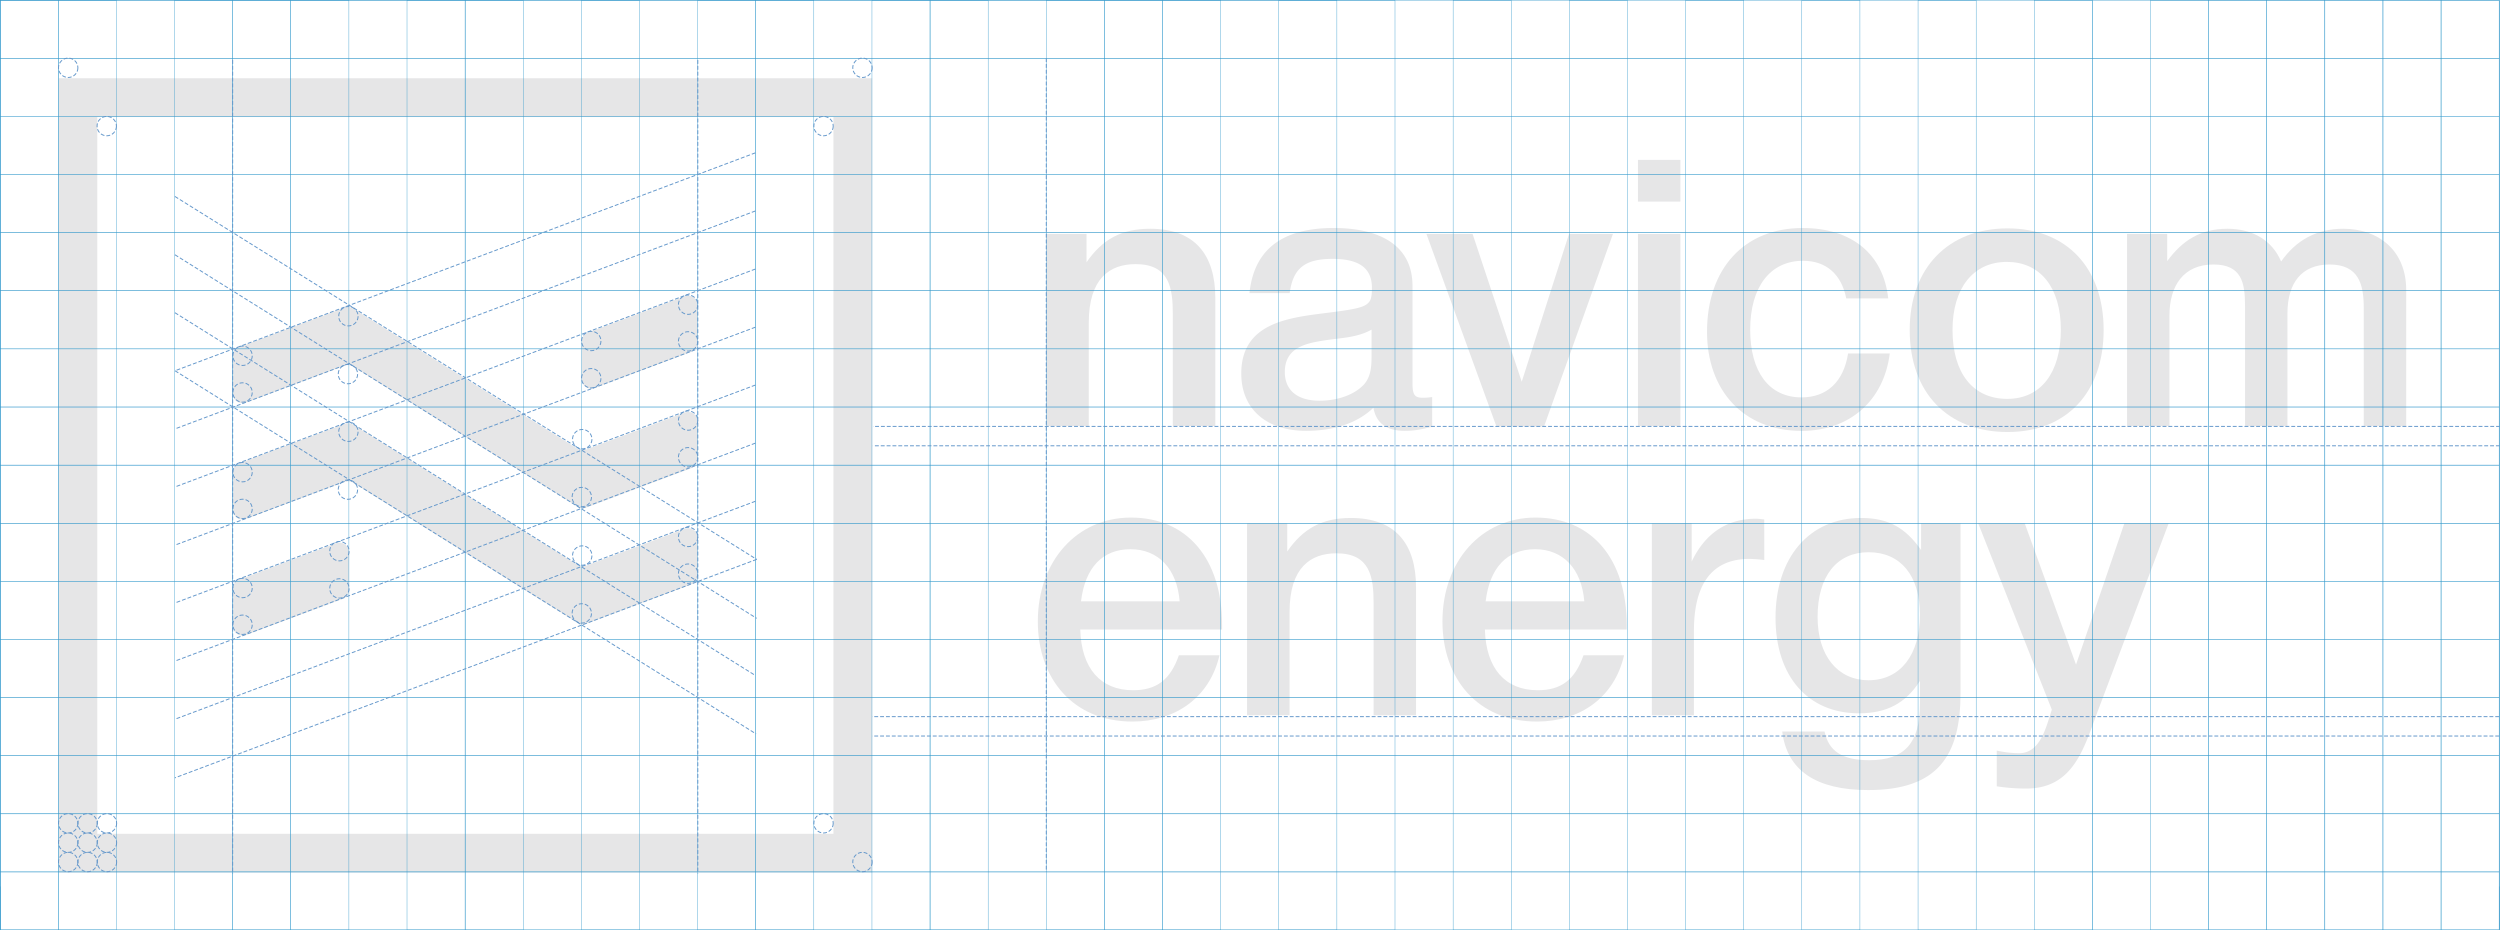 <svg xmlns="http://www.w3.org/2000/svg" viewBox="0 0 1281.6 476.89"><defs><style>.cls-1{fill:#e6e6e7;}.cls-2,.cls-3,.cls-4{fill:none;stroke-miterlimit:10;}.cls-2{stroke:#3298cb;stroke-width:0.2px;}.cls-3,.cls-4{stroke:#6598cb;stroke-width:0.5px;}.cls-3{stroke-dasharray:2 1;}.cls-4{stroke-dasharray:2.08 1.04;}</style></defs><title>LOGO</title><g id="Слой_2" data-name="Слой 2"><g id="Слой_1-2" data-name="Слой 1"><path class="cls-1" d="M557,134.44c8.21-11.83,17.94-17.17,32.63-17.17,22.71,0,33.39,13.17,33.39,35.49v65.64H601.23V161.16c0-13.55-1.72-25.76-19.08-25.76-13.17,0-24,7.25-24,30v53H536.35V119.94H557Z"/><path class="cls-1" d="M729.26,203.9c-4,0-5.15-1.53-5.15-7.25v-50c0-21.18-17.17-29.77-40.45-29.77-24,0-40.65,9.16-43.13,33.39h20.61c1.72-12.79,7.82-17.56,21.94-17.56,13.74,0,20.23,4.77,20.23,14.88,0,3.63-.38,5.92-1.34,7.06-2.1,2.86-6.49,3.82-21.56,5.72-19.65,2.48-44.08,5-44.08,31.1,0,18.13,12.79,29.39,33.2,29.39,13,0,25.57-3.24,34.54-11.83,1.53,8.59,7.63,11.83,16,11.83,4.2,0,7.25-.38,14.12-2.1V203.52A27.39,27.39,0,0,1,729.26,203.9Zm-30.53-6.3c-5,5-13.36,7.82-22.33,7.82-11.26,0-17.75-5.34-17.75-14.69,0-13,11.45-14.88,21.56-16.41,7.82-1.14,15.84-1.34,22.9-5.34v11.64C703.12,186.54,703.31,193,698.73,197.61Z"/><polygon class="cls-1" points="754.91 119.94 780.1 195.7 804.34 119.94 826.85 119.94 791.55 218.6 767.12 218.6 731.25 119.94 754.91 119.94"/><rect class="cls-1" x="839.68" y="81.97" width="21.75" height="21.37"/><rect class="cls-1" x="839.68" y="119.94" width="21.75" height="98.47"/><path class="cls-1" d="M923.56,220.89c-30,0-48.47-21-48.47-50.76,0-32.44,19.08-53.24,49-53.24,25.19,0,41.41,13.36,43.89,36.07H946.46c-2.48-12.4-10.31-19.27-22.14-19.27-16.79,0-27.1,13.36-27.1,35.3,0,21.75,9.73,34.73,26.33,34.73,13,0,21.56-8,23.85-22.52h21.37C965.73,205.43,948.18,220.89,923.56,220.89Z"/><path class="cls-1" d="M1029.18,117.08c-30.53,0-50.19,20.42-50.19,52.1,0,32.06,19.46,52.29,50.19,52.29,30.15,0,49.23-20.23,49.23-52.29C1078.42,137.31,1059.34,117.08,1029.18,117.08Zm-.19,87.4c-17.56,0-28.05-13.17-28.05-35.3,0-21.56,10.69-34.92,27.86-34.92s27.67,13.17,27.67,34.73C1056.47,191.12,1046.17,204.48,1029,204.48Z"/><path class="cls-1" d="M1111,133.87c7.82-10.69,17.17-16.6,30.91-16.6,12.79,0,22.9,5.92,27.48,16.79,7.63-10.88,18.13-16.79,31.87-16.79,17.94,0,32.25,11.07,32.25,31.3v69.84h-21.75V157.92c0-12-2.48-22.33-17.56-22.33-14.31,0-21.56,9.54-21.56,25v57.82h-21.75V156.77c0-11.83-1.72-21.18-16.22-21.18-15.27,0-22.52,10.88-22.52,26.14v56.67h-21.75V119.94H1111Z"/><path class="cls-1" d="M626.49,320.48c0-34-17.94-55.15-46.75-55.15-27.67,0-47.71,22.33-47.71,53.24,0,29.39,18.13,51.33,48.47,51.33,22.14,0,39.69-12.4,44.65-34h-20.8c-4.39,12.59-11.45,17.94-23.47,17.94-16.79,0-26.52-11.26-27.1-31.1h72.7Zm-72.32-12.21c2.1-17.36,11.07-26.72,25.38-26.72s23.85,10.11,25.19,26.72Z"/><path class="cls-1" d="M659.89,282.7c8.21-11.83,17.94-17.17,32.63-17.17,22.71,0,33.39,13.17,33.39,35.49v65.64H704.17V309.41c0-13.55-1.72-25.76-19.08-25.76-13.17,0-24,7.25-24,30v53H639.29V268.2h20.61Z"/><path class="cls-1" d="M833.92,320.48c0-34-17.94-55.15-46.75-55.15-27.67,0-47.71,22.33-47.71,53.24,0,29.39,18.13,51.33,48.47,51.33,22.14,0,39.69-12.4,44.65-34h-20.8c-4.39,12.59-11.45,17.94-23.47,17.94-16.79,0-26.52-11.26-27.1-31.1h72.7Zm-72.32-12.21c2.1-17.36,11.07-26.72,25.38-26.72s23.85,10.11,25.19,26.72Z"/><path class="cls-1" d="M904.44,287.09a71.72,71.72,0,0,0-7.63-.57c-21.56,0-28.43,16.22-28.43,36.83v43.32H846.81V268.2h20.42v19.65c6.49-13.55,17.17-21.94,33-21.94,1.34,0,2.1.19,4.2.38Z"/><path class="cls-1" d="M984.82,268.2v13.74c-7.82-11.07-16.41-16.41-30.72-16.41-26.52,0-43.89,20.23-43.89,51.14,0,30,16.6,49,42.74,49,14.12,0,23.85-5,31.3-16.6v11.64c0,20.23-7.82,29-26,29-13.74,0-20.8-4.58-22.9-14.69H913.64c2.48,20,17.37,30,44.08,30,35.49,0,47.33-17.36,47.33-49.81v-87Zm-26.91,80.53c-15.84,0-26.14-12.59-26.14-32.44,0-20.8,9.73-33.2,26.14-33.2s26.33,12,26.33,32.06C984.25,335.75,974.13,348.72,957.91,348.72Z"/><path class="cls-1" d="M1075.32,364.75c-7.06,18.89-12.4,39.5-36.64,39.5a101.66,101.66,0,0,1-15.07-1.15V384.79a55.54,55.54,0,0,0,11.45,1.34c11.07,0,13.93-13.74,16.79-22.33l-37.78-95.6h23.85l26.33,72.51,24.81-72.51h22.71Z"/><path class="cls-1" d="M30,40.12V447.28h417.1V40.12ZM427.25,427.44H49.87V60H427.25Z"/><path class="cls-1" d="M298.15,175.2v19a5,5,0,0,0,6.81,4.72l49.51-18.57a5,5,0,0,0,3.27-4.72v-19a5,5,0,0,0-6.81-4.72l-49.51,18.57A5,5,0,0,0,298.15,175.2Z"/><path class="cls-1" d="M172.17,278.54,122.66,297.1a5,5,0,0,0-3.27,4.72v19a5,5,0,0,0,6.81,4.72L175.71,307a5,5,0,0,0,3.27-4.72v-19A5,5,0,0,0,172.17,278.54Z"/><path class="cls-1" d="M300.48,260.21l54-20.24a5,5,0,0,0,3.27-4.72v-19a5,5,0,0,0-6.81-4.72l-50.45,18.92A5,5,0,0,1,296,230l-115-71.84a5,5,0,0,0-4.44-.45l-54,20.24a5,5,0,0,0-3.27,4.72v19a5,5,0,0,0,6.81,4.72l50.45-18.92a5,5,0,0,1,4.44.45l115,71.84A5,5,0,0,0,300.48,260.21Z"/><path class="cls-1" d="M300.48,319.8l54-20.24a5,5,0,0,0,3.27-4.72v-19a5,5,0,0,0-6.81-4.72L300.48,290a5,5,0,0,1-4.44-.45l-115-71.84a5,5,0,0,0-4.44-.45l-54,20.24a5,5,0,0,0-3.27,4.72v19A5,5,0,0,0,126.2,266l50.45-18.92a5,5,0,0,1,4.44.45l115,71.84A5,5,0,0,0,300.48,319.8Z"/><rect class="cls-2" x="119.3" y="-119.05" width="476.64" height="715.03" transform="translate(119.15 596.08) rotate(-90)"/><polyline class="cls-2" points="1281.18 454.44 1281.18 476.79 0.1 476.79 0.1 454.44"/><line class="cls-2" x1="0.1" y1="476.79" x2="1281.18" y2="476.79"/><rect class="cls-2" x="625.74" y="-178.65" width="29.79" height="1281.08" transform="translate(178.75 1102.53) rotate(-90)"/><rect class="cls-2" x="625.74" y="-208.44" width="29.79" height="1281.08" transform="translate(208.54 1072.74) rotate(-90)"/><rect class="cls-2" x="625.74" y="-238.24" width="29.79" height="1281.08" transform="translate(238.34 1042.94) rotate(-90)"/><rect class="cls-2" x="625.74" y="-268.03" width="29.79" height="1281.08" transform="translate(268.13 1013.15) rotate(-90)"/><rect class="cls-2" x="625.74" y="-297.82" width="29.79" height="1281.08" transform="translate(297.92 983.36) rotate(-90)"/><rect class="cls-2" x="625.74" y="-327.62" width="29.79" height="1281.08" transform="translate(327.72 953.57) rotate(-90)"/><rect class="cls-2" x="625.74" y="-357.41" width="29.79" height="1281.08" transform="translate(357.51 923.77) rotate(-90)"/><rect class="cls-2" x="625.74" y="-387.2" width="29.79" height="1281.08" transform="translate(387.3 893.98) rotate(-90)"/><rect class="cls-2" x="625.74" y="-416.99" width="29.79" height="1281.08" transform="translate(417.09 864.19) rotate(-90)"/><rect class="cls-2" x="625.74" y="-446.79" width="29.79" height="1281.08" transform="translate(446.89 834.39) rotate(-90)"/><rect class="cls-2" x="625.74" y="-476.58" width="29.79" height="1281.08" transform="translate(476.68 804.6) rotate(-90)"/><rect class="cls-2" x="625.74" y="-506.37" width="29.79" height="1281.08" transform="translate(506.47 774.81) rotate(-90)"/><rect class="cls-2" x="625.74" y="-536.17" width="29.79" height="1281.08" transform="translate(536.27 745.02) rotate(-90)"/><rect class="cls-2" x="625.74" y="-565.96" width="29.79" height="1281.08" transform="translate(566.06 715.22) rotate(-90)"/><rect class="cls-2" x="625.74" y="-595.75" width="29.79" height="1281.08" transform="translate(595.85 685.43) rotate(-90)"/><rect class="cls-2" x="625.74" y="-625.54" width="29.79" height="1281.08" transform="translate(625.64 655.64) rotate(-90)"/><rect class="cls-2" x="655.54" y="0.15" width="29.79" height="476.64" transform="translate(1340.88 476.94) rotate(180)"/><rect class="cls-2" x="595.96" y="0.15" width="29.79" height="476.64" transform="translate(1221.71 476.94) rotate(180)"/><rect class="cls-2" x="566.16" y="0.15" width="29.79" height="476.64" transform="translate(1162.12 476.94) rotate(180)"/><rect class="cls-2" x="536.37" y="0.15" width="29.79" height="476.64" transform="translate(1102.54 476.94) rotate(180)"/><rect class="cls-2" x="476.79" y="0.15" width="29.79" height="476.64" transform="translate(983.36 476.94) rotate(180)"/><rect class="cls-2" x="446.99" y="0.15" width="29.79" height="476.64" transform="translate(923.78 476.94) rotate(180)"/><rect class="cls-2" x="387.41" y="0.15" width="29.79" height="476.64" transform="translate(804.61 476.94) rotate(180)"/><rect class="cls-2" x="357.61" y="0.15" width="29.79" height="476.64" transform="translate(745.02 476.94) rotate(180)"/><rect class="cls-2" x="298.03" y="0.15" width="29.79" height="476.64" transform="translate(625.85 476.94) rotate(180)"/><rect class="cls-2" x="238.44" y="0.15" width="29.79" height="476.64" transform="translate(506.68 476.94) rotate(180)"/><rect class="cls-2" x="208.65" y="0.15" width="29.79" height="476.64" transform="translate(447.09 476.94) rotate(180)"/><rect class="cls-2" x="149.06" y="0.15" width="29.79" height="476.64" transform="translate(327.92 476.94) rotate(180)"/><rect class="cls-2" x="119.27" y="0.15" width="29.79" height="476.64" transform="translate(268.34 476.94) rotate(180)"/><rect class="cls-2" x="89.48" y="0.15" width="29.79" height="476.64" transform="translate(208.75 476.94) rotate(180)"/><line class="cls-2" x1="1072.64" y1="476.79" x2="1072.64" y2="0.15"/><rect class="cls-2" x="1042.85" y="0.15" width="29.79" height="476.64" transform="translate(2115.49 476.94) rotate(180)"/><rect class="cls-2" x="983.26" y="0.15" width="29.79" height="476.64" transform="translate(1996.32 476.94) rotate(180)"/><rect class="cls-2" x="923.68" y="0.15" width="29.79" height="476.64" transform="translate(1877.15 476.94) rotate(180)"/><rect class="cls-2" x="864.09" y="0.15" width="29.79" height="476.64" transform="translate(1757.98 476.94) rotate(-180)"/><rect class="cls-2" x="804.51" y="0.15" width="29.79" height="476.64" transform="translate(1638.81 476.94) rotate(180)"/><rect class="cls-2" x="744.92" y="0.15" width="29.79" height="476.64" transform="translate(1519.64 476.94) rotate(180)"/><rect class="cls-2" x="29.89" y="0.15" width="29.79" height="476.64" transform="translate(89.58 476.94) rotate(180)"/><rect class="cls-2" x="0.1" y="0.15" width="29.79" height="476.64" transform="translate(29.99 476.94) rotate(180)"/><line class="cls-2" x1="1281.18" y1="476.74" x2="1281.18" y2="0.1"/><rect class="cls-2" x="1251.39" y="0.1" width="29.79" height="476.64" transform="translate(2532.57 476.84) rotate(180)"/><rect class="cls-2" x="1221.6" y="0.1" width="29.79" height="476.64" transform="translate(2472.98 476.84) rotate(180)"/><rect class="cls-2" x="1191.8" y="0.1" width="29.79" height="476.64" transform="translate(2413.4 476.84) rotate(180)"/><rect class="cls-2" x="1162.01" y="0.1" width="29.79" height="476.64" transform="translate(2353.81 476.84) rotate(180)"/><rect class="cls-2" x="1132.22" y="0.1" width="29.79" height="476.64" transform="translate(2294.23 476.84) rotate(180)"/><rect class="cls-2" x="1102.42" y="0.1" width="29.79" height="476.64" transform="translate(2234.64 476.84) rotate(180)"/><line class="cls-3" x1="387.27" y1="137.91" x2="89.72" y2="249.63"/><line class="cls-3" x1="387.27" y1="108.14" x2="89.66" y2="219.89"/><line class="cls-3" x1="387.27" y1="78.34" x2="89.72" y2="190.07"/><line class="cls-3" x1="387.27" y1="167.72" x2="89.66" y2="279.47"/><line class="cls-3" x1="387.27" y1="197.38" x2="89.66" y2="309.12"/><line class="cls-3" x1="387.27" y1="227.16" x2="89.66" y2="338.91"/><line class="cls-3" x1="387.27" y1="256.96" x2="89.66" y2="368.71"/><line class="cls-3" x1="387.91" y1="286.76" x2="89.66" y2="398.75"/><line class="cls-3" x1="89.66" y1="100.71" x2="387.91" y2="286.76"/><line class="cls-3" x1="89.66" y1="130.59" x2="387.91" y2="316.99"/><line class="cls-3" x1="89.66" y1="160.3" x2="387.27" y2="346.3"/><line class="cls-3" x1="89.72" y1="190.07" x2="387.59" y2="376.23"/><line class="cls-3" x1="536.37" y1="29.79" x2="536.37" y2="446.99"/><line class="cls-3" x1="357.72" y1="30.77" x2="357.72" y2="447.97"/><line class="cls-3" x1="119.27" y1="30.77" x2="119.27" y2="447.97"/><circle class="cls-4" cx="124.34" cy="320.27" r="4.97"/><circle class="cls-4" cx="124.34" cy="301.45" r="4.97"/><circle class="cls-4" cx="174" cy="282.56" r="4.97"/><circle class="cls-4" cx="174" cy="301.65" r="4.97"/><circle class="cls-4" cx="124.34" cy="260.88" r="4.97"/><circle class="cls-4" cx="124.34" cy="242.05" r="4.97"/><circle class="cls-4" cx="124.34" cy="201.2" r="4.97"/><circle class="cls-4" cx="124.34" cy="182.38" r="4.97"/><circle class="cls-4" cx="352.75" cy="156.19" r="4.97"/><circle class="cls-4" cx="352.75" cy="175.01" r="4.97"/><circle class="cls-4" cx="303.1" cy="193.9" r="4.97"/><circle class="cls-4" cx="303.1" cy="174.81" r="4.97"/><circle class="cls-4" cx="352.75" cy="215.59" r="4.97"/><circle class="cls-4" cx="352.75" cy="234.41" r="4.97"/><circle class="cls-4" cx="352.75" cy="275.26" r="4.97"/><circle class="cls-4" cx="352.75" cy="294.08" r="4.97"/><circle class="cls-4" cx="178.6" cy="162.11" r="4.97"/><circle class="cls-4" cx="178.36" cy="191.78" r="4.97"/><circle class="cls-4" cx="178.6" cy="221.33" r="4.97"/><circle class="cls-4" cx="178.36" cy="251" r="4.97"/><circle class="cls-4" cx="298.48" cy="225.13" r="4.97"/><circle class="cls-4" cx="298.25" cy="254.8" r="4.97"/><circle class="cls-4" cx="298.48" cy="284.79" r="4.97"/><circle class="cls-4" cx="298.25" cy="314.45" r="4.97"/><circle class="cls-3" cx="34.96" cy="422.06" r="4.97"/><circle class="cls-3" cx="44.89" cy="422.06" r="4.97"/><circle class="cls-3" cx="54.83" cy="422.06" r="4.97"/><circle class="cls-3" cx="34.96" cy="431.99" r="4.97"/><circle class="cls-3" cx="44.89" cy="431.99" r="4.97"/><circle class="cls-3" cx="54.83" cy="431.99" r="4.97"/><circle class="cls-3" cx="34.96" cy="441.92" r="4.97"/><circle class="cls-3" cx="44.89" cy="441.92" r="4.97"/><circle class="cls-3" cx="54.83" cy="441.92" r="4.97"/><circle class="cls-3" cx="442.13" cy="441.92" r="4.97"/><circle class="cls-3" cx="422.17" cy="422.06" r="4.97"/><circle class="cls-3" cx="34.96" cy="34.75" r="4.97"/><circle class="cls-3" cx="54.72" cy="64.65" r="4.97"/><circle class="cls-3" cx="442.13" cy="34.75" r="4.97"/><circle class="cls-3" cx="422.17" cy="64.65" r="4.97"/><line class="cls-3" x1="1281.51" y1="228.53" x2="447.45" y2="228.53"/><line class="cls-3" x1="1281.6" y1="218.59" x2="447.53" y2="218.59"/><line class="cls-3" x1="1281.18" y1="377.32" x2="447.11" y2="377.32"/><line class="cls-3" x1="1281.18" y1="367.38" x2="447.11" y2="367.38"/></g></g></svg>